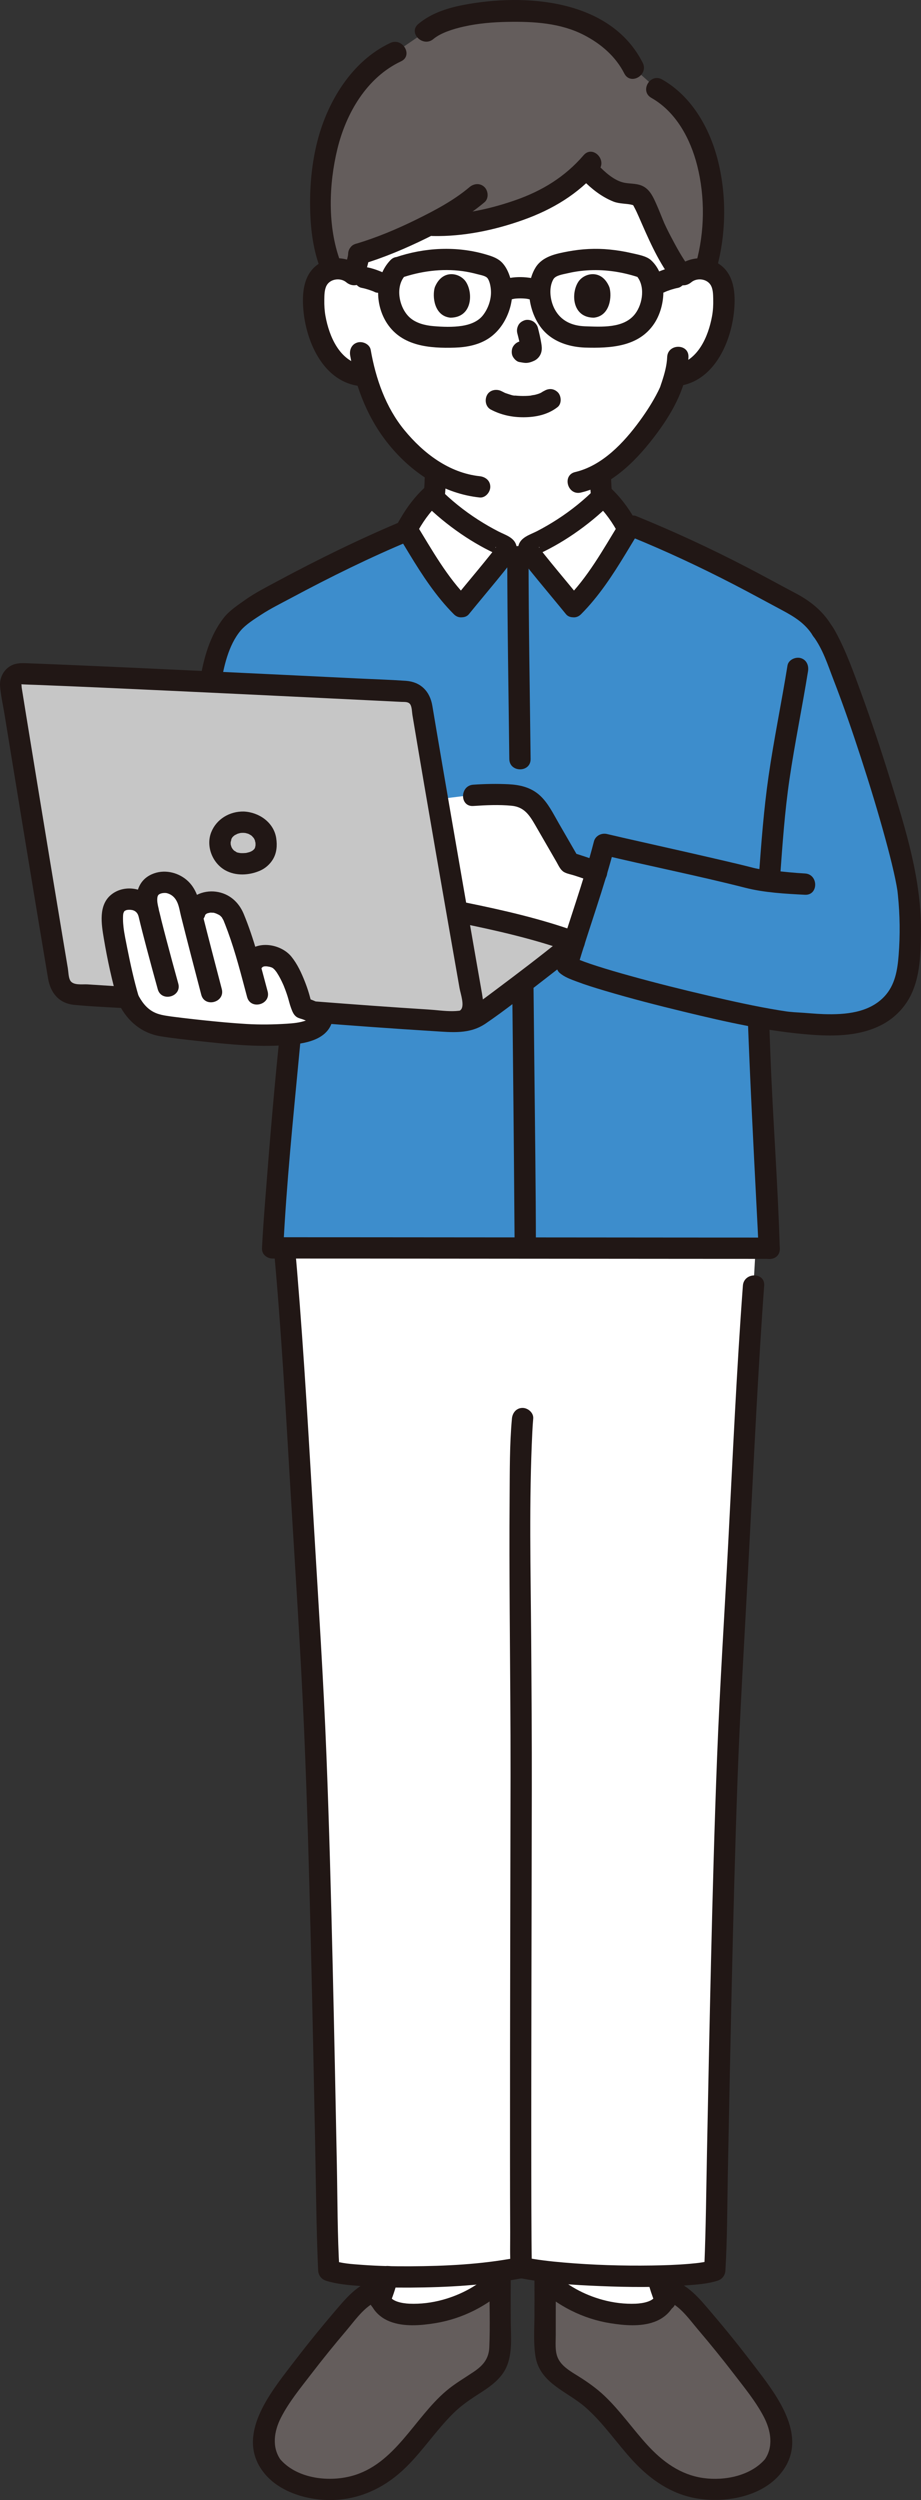<?xml version="1.0" encoding="UTF-8"?><svg id="b" xmlns="http://www.w3.org/2000/svg" width="173.001" height="469.537" viewBox="0 0 173.001 469.537"><rect x="0" y="0" width="173.001" height="469.537" fill="#333333" stroke="none"/><defs><style>.h{fill:#3d8dcc;}.i{fill:#211715;}.j{fill:#fff;}.k{fill:#c6c6c6;}.l{fill:#645d5c;}</style></defs><g id="c"><g id="d"><path class="j" d="M61.574,420.67c-.482-19.484-1.322-78.91-3.057-107.733-1.659-27.567-3.465-61.053-5.099-78.573,19.44.004,71.663.058,88.514.064-.197,3.499-.388,7.026-.388,7.026-1.374,18.407-2.568,47.086-4.037,71.483-1.986,32.997-2.8,106.105-3.245,113.47-4.933,1.645-26.926,1.411-36.318-.541-.317.057-.625.116-.625.116-11.441,2.187-30.624,2.071-35.557.426-.056-.932-.119-2.916-.188-5.738Z"/><path class="j" d="M125.023,75.126c-2.009,3.76-6.584,10.389-12.186,13.708.027,1.824.17,3.944.408,5.936,0,0-.295,12.161-15.879,12.161s-15.928-12.239-15.928-12.239c.225-2.016.365-4.269.408-6.044-2.574-1.541-4.968-3.664-7.156-6.282-3.158-3.78-4.941-7.986-5.988-11.688-.735-.113-1.18-.182-1.18-.182-1.336-.205-2.593-.813-3.62-1.632-1.337-1.081-2.299-2.501-3.037-3.985-1.515-3.045-2.174-6.451-1.884-9.793.079-.848.217-1.717.646-2.48.606-1.088,1.811-1.887,3.135-2.084s2.74.219,3.695,1.081c0,0-4.392-26.723,30.591-26.723,33.234,0,31.386,26.723,31.386,26.723.955-.862,2.371-1.279,3.695-1.081s2.529.996,3.135,2.084c.428.763.566,1.632.646,2.48.29,3.342-.369,6.748-1.884,9.793-.738,1.484-1.699,2.904-3.037,3.985-1.027.819-2.284,1.427-3.62,1.632,0,0-.225.035-.621.099-.297,1.11-.63,2.046-.794,2.543-.178.483-.494,1.167-.933,1.988Z"/><path class="l" d="M123.358,16.653c4.749,2.607,7.094,7.12,8.624,11.03,2.241,5.726,2.853,15.36.503,22.906-.117-.027-.235-.05-.354-.068-1.324-.198-2.74.219-3.695,1.081l-3.475-3.783c-.78-1.947-1.362-3.497-2.142-5.444-.528-1.318-1.45-3.678-2.229-4.949-.74-1.208-2.248-.89-3.629-1.133-4.483-.79-3.537-1.777-6.865-4.661-4.512,4.858-9.316,6.859-15.489,8.79-3.322,1.039-9.313,2.038-13.404,1.904-4.108,2.377-10.118,4.235-13.808,5.391l-.935,3.885c-.955-.862-2.371-1.279-3.695-1.081-.134.02-.266.046-.396.081l-.392-1.035c-2.305-6.087-2.185-15.94-.338-22.859,1.9-7.119,6.362-14.027,12.685-16.913l5.669-3.877c5.522-4.775,21.949-4.433,27.583-2.421,5.377,1.92,9.467,5.324,11.424,9.299l4.36,3.858Z"/><path class="i" d="M129.849,53.016c1.046-.875,2.863-.687,3.614.476.484.75.486,1.81.508,2.67.028,1.077-.028,2.163-.222,3.223-.7,3.832-2.654,8.419-6.911,9.183-1.064.191-1.664,1.487-1.397,2.46.308,1.121,1.393,1.588,2.46,1.397,6.451-1.157,9.527-8.443,10.012-14.29.249-2.994.014-6.424-2.577-8.366-2.549-1.91-5.938-1.57-8.316.419-.829.693-.716,2.112,0,2.828.821.821,1.997.695,2.828,0h0Z"/><path class="i" d="M125.323,67.058c-.066,1.618-.513,3.184-1.017,4.715-.091.278-.196.553-.279.833-.037.125-.198.479.023-.033-.143.33-.298.655-.459.976-.968,1.923-2.146,3.749-3.414,5.487-2.981,4.088-7.027,8.419-12.133,9.617-2.505.588-1.445,4.446,1.063,3.857,6.072-1.425,10.784-6.39,14.356-11.227,3.086-4.179,5.644-8.914,5.859-14.225.104-2.574-3.896-2.569-4,0h0Z"/><path class="i" d="M67.872,50.187c-2.381-1.991-5.763-2.325-8.316-.419-2.593,1.936-2.826,5.376-2.577,8.366.485,5.846,3.562,13.133,10.012,14.29,1.062.19,2.156-.288,2.46-1.397.266-.968-.328-2.269-1.397-2.46-4.257-.763-6.212-5.351-6.911-9.183-.183-1.002-.241-2.026-.225-3.044.014-.875.005-1.936.436-2.726.692-1.27,2.609-1.502,3.689-.599.828.692,2.017.812,2.828,0,.712-.712.832-2.132,0-2.828h0Z"/><path class="i" d="M65.779,66.776c1.096,6.278,3.497,12.268,7.637,17.169,4.296,5.087,9.983,8.767,16.682,9.49,1.076.116,2-1.002,2-2,0-1.178-.921-1.884-2-2-5.756-.621-10.565-4.303-14.137-8.658-3.521-4.293-5.382-9.659-6.326-15.065-.186-1.065-1.49-1.663-2.46-1.397-1.124.309-1.583,1.392-1.397,2.46h0Z"/><path class="i" d="M120.724,11.785C114.649-.193,98.594-1.313,86.964.945c-3.003.583-6.016,1.565-8.388,3.558-1.974,1.657.868,4.474,2.828,2.828,1.396-1.172,3.762-1.904,5.747-2.347,2.686-.6,5.441-.826,8.189-.875,4.9-.088,9.971.195,14.394,2.492,3.165,1.644,5.908,3.991,7.537,7.203,1.165,2.296,4.617.274,3.454-2.019h0Z"/><path class="i" d="M73.311,8.067c-7.195,3.38-11.784,10.974-13.694,18.451-1.005,3.935-1.412,8.076-1.368,12.132.042,3.845.46,7.822,1.796,11.448.883,2.395,4.75,1.36,3.857-1.063-2.405-6.527-2.146-14.427-.515-21.106s5.512-13.388,11.942-16.408c2.328-1.094.3-4.543-2.019-3.454h0Z"/><path class="i" d="M122.348,18.38c4.641,2.626,7.341,7.682,8.616,12.72,1.493,5.902,1.412,12.419-.207,18.281-.686,2.485,3.172,3.545,3.857,1.063,1.834-6.642,1.893-14.086.118-20.752-1.571-5.9-4.939-11.696-10.365-14.767-2.243-1.27-4.262,2.185-2.019,3.454h0Z"/><path class="i" d="M109.628,29.149c-3.501,4.074-7.8,6.694-12.84,8.452-4.955,1.728-10.211,2.834-15.481,2.729-2.575-.051-2.575,3.949,0,4,5.724.114,11.521-1.085,16.893-2.995,5.537-1.968,10.397-4.868,14.257-9.358,1.67-1.943-1.147-4.785-2.828-2.828h0Z"/><path class="i" d="M88.187,35.149c-2.967,2.51-6.533,4.384-10.003,6.092-3.649,1.795-7.422,3.383-11.323,4.548-2.461.735-1.413,4.596,1.063,3.857,4.225-1.261,8.326-3.007,12.278-4.951,3.8-1.87,7.567-3.972,10.813-6.717.825-.698.719-2.109,0-2.828-.817-.817-2.001-.7-2.828,0h0Z"/><path class="i" d="M109.476,33.791c1.621,1.679,3.567,3.199,5.745,4.065,1.141.453,2.472.35,3.498.615.103.026.311.124.143-.016.08.066.205.335.283.479.299.552.56,1.124.812,1.699,1.766,4.022,3.461,8.079,6.095,11.642.641.867,1.733,1.304,2.736.718.855-.5,1.363-1.863.718-2.736-1.355-1.833-2.463-3.867-3.518-5.882-.259-.495-.513-.993-.757-1.496-.12-.247-.237-.495-.352-.744-.066-.142-.223-.502-.075-.154-.51-1.206-.971-2.431-1.506-3.626-.543-1.212-1.108-2.524-2.286-3.248-1.129-.694-2.427-.554-3.638-.767-1.945-.342-3.738-2.001-5.067-3.378-1.791-1.855-4.618.975-2.828,2.828h0Z"/><path class="i" d="M79.793,89.313c-.036,1.858-.165,3.721-.431,5.562-.198,1.373-.358,2.805-.695,4.153-.031.125-.065.25-.103.373-.017.056-.159.47-.055.193.103-.274-.061.123-.09.178-.073.138-.158.265-.24.398.142-.229.109-.117-.039.034-.099.101-.2.199-.303.297-.333.315.25-.103-.187.129-.15.08-.292.175-.444.254-.337.176-.756.322-1.218.513-.61.252-1.219.508-1.826.767-.994.423-1.214,1.888-.718,2.736.602,1.028,1.739,1.143,2.736.718.251-.107.161-.068-.039.016.149-.062.297-.125.446-.187.291-.121.581-.243.873-.361.688-.279,1.396-.52,2.038-.898,1.455-.858,2.465-2.183,2.944-3.798.409-1.378.547-2.897.756-4.315.331-2.243.55-4.495.594-6.763.021-1.081-.934-2-2-2-1.102,0-1.979.916-2,2h0Z"/><path class="i" d="M110.778,89.313c.047,2.393.285,4.771.65,7.135.218,1.412.329,2.956.82,4.307.607,1.671,1.776,2.967,3.391,3.729.614.29,1.26.515,1.891.764.322.127.644.255.965.385.152.061.303.124.455.185.487.195-.238-.105.02.007.99.429,2.145.293,2.736-.718.494-.845.279-2.305-.718-2.736-1.038-.45-2.092-.872-3.15-1.272-.257-.097-.501-.22-.834-.415-.11-.064-.367-.246-.136-.067-.135-.105-.264-.227-.382-.35-.04-.041-.319-.395-.157-.17.157.218-.115-.206-.142-.255-.062-.112-.118-.226-.171-.343.207.457.015-.012-.011-.096-.398-1.28-.518-2.696-.722-4.017-.31-2.009-.468-4.04-.507-6.072-.021-1.08-.904-2-2-2-1.068,0-2.021.915-2,2h0Z"/><path class="h" d="M138.571,234.434c-20.422-.017-71.009-.069-87.358-.069.47-9.63,3.04-37.327,3.568-42.24l-15.259-63.891c.844-5.629,3.188-10.847,5.334-12.172,1.479-1.18,3.132-2.405,4.794-3.309,8.857-4.817,16.557-8.84,26.579-13.019,1.168-2.329,2.766-4.735,4.826-6.629,3.814,3.866,8.68,7.182,13.334,9.293.276.125.584.278.673.568h4.265c.089-.29.397-.443.673-.568,4.654-2.111,9.52-5.427,13.334-9.293,1.607,1.478,2.933,3.267,3.993,5.089,11.942,4.747,20.424,9.153,30.363,14.558,1.662.904,4.701,2.211,6.717,5.618,3.852,5.037,15.278,40.674,16.197,49.187.515,4.77.574,8.92-.094,14.825-2.454,12.64-16.603,9.898-20.881,9.753-1.375-.046-3.946-.447-7.175-1.072.137,3.719.258,7.011.258,7.011.393,10.573,1.629,31.929,1.76,36.364-1.468,0-3.471-.003-5.903-.005Z"/><path class="i" d="M96.223,185.678c.164,14.775.303,29.55.413,44.325.011,1.407.026,2.813.027,4.22.002,2.574,4.002,2.578,4,0-.008-11.26-.176-22.522-.287-33.781-.048-4.921-.099-9.843-.154-14.764-.029-2.572-4.029-2.579-4,0h0Z"/><path class="i" d="M95.285,104.496c.008,12.687.245,25.377.384,38.062.028,2.572,4.028,2.579,4,0-.14-12.686-.376-25.376-.384-38.062-.002-2.574-4.002-2.578-4,0h0Z"/><path class="j" d="M102.799,428.448c-.139-.131-.275-.263-.407-.395v-1.486c6.121.74,14.384,1.047,21.093.899.05.144.081.226.081.226.347,1.405.794,2.785,1.346,4.122-.314.768-.91,1.449-1.623,1.888-1.26.776-2.798.94-4.278.966-6.661.116-12.645-2.864-16.212-6.219Z"/><path class="j" d="M71.929,432.703c-.21-.274-.383-.572-.508-.884.556-1.374,1.011-2.788,1.357-4.229,6.557.17,14.615-.146,21.159-1.056-.006.867-.006,1.519-.006,1.519-3.508,3.512-9.698,6.734-16.619,6.614-1.48-.026-3.018-.19-4.278-.966-.421-.259-.801-.603-1.105-.998Z"/><path class="l" d="M51.044,463.071c-.116-.152-.226-.308-.329-.47-1.371-2.15-1.372-4.955-.583-7.38s2.281-4.55,3.787-6.608c3.655-4.991,7.522-9.827,11.587-14.49,1.587-1.82,3.38-3.717,5.753-4.164-.383,1.43.513,2.966,1.773,3.742,1.26.776,2.798.94,4.278.966,6.922.12,13.112-3.102,16.619-6.614-.027,4.999.022,6.663,0,11.664-.006,1.218-.016,2.465-.438,3.607-1.028,2.78-4.076,4.119-6.521,5.792-6.363,4.354-9.714,12.299-16.382,16.171-4.779,2.775-10.948,2.996-15.914.57-1.383-.676-2.701-1.571-3.63-2.787Z"/><path class="l" d="M145.278,463.071c.116-.152.226-.308.329-.47,1.371-2.15,1.372-4.955.583-7.38-.789-2.425-2.281-4.55-3.787-6.608-3.655-4.991-7.522-9.827-11.587-14.49-1.587-1.82-3.38-3.717-5.753-4.164.383,1.43-.513,2.966-1.773,3.742-1.26.776-2.798.94-4.278.966-6.922.12-13.112-3.102-16.619-6.614.027,4.999-.022,6.663,0,11.664.006,1.218.016,2.465.438,3.607,1.028,2.78,4.076,4.119,6.521,5.792,6.363,4.354,9.714,12.299,16.382,16.171,4.779,2.775,10.948,2.996,15.914.57,1.383-.676,2.701-1.571,3.63-2.787Z"/><path class="i" d="M51.214,236.365c11.943,0,23.886.012,35.83.022,14.167.012,28.335.024,42.502.035,4.996.004,9.993.008,14.989.008,2.574,0,2.578-4,0-4-10.837,0-21.674-.013-32.511-.022-14.476-.012-28.953-.025-43.429-.035-5.794-.004-11.588-.008-17.381-.008-2.574,0-2.578,4,0,4h0Z"/><path class="i" d="M70.86,427.03c-.36,1.477-.827,2.925-1.399,4.333-.182.448-.031,1.143.202,1.541.243.415.718.811,1.195.919.512.117,1.087.091,1.541-.202l.405-.313c.248-.25.419-.544.514-.883.572-1.409,1.039-2.857,1.399-4.333.125-.513.068-1.08-.202-1.541-.243-.415-.718-.811-1.195-.919-.512-.117-1.087-.091-1.541.202-.431.278-.794.684-.919,1.195h0Z"/><path class="i" d="M90.321,427.011c.007,1.058.018,2.116.026,3.174.004.515.221,1.049.586,1.414.347.347.916.608,1.414.586.517-.023,1.054-.193,1.414-.586.358-.39.59-.874.586-1.414-.007-1.058-.018-2.116-.026-3.174-.004-.515-.221-1.049-.586-1.414-.347-.347-.916-.608-1.414-.586-.517.023-1.054.193-1.414.586-.358.39-.59.874-.586,1.414h0Z"/><path class="i" d="M121.637,428.224c.364,1.463.832,2.897,1.404,4.292.062.26.181.487.358.68.141.218.328.389.561.515.429.251,1.061.357,1.541.202.484-.157.951-.457,1.195-.919.234-.443.401-1.055.202-1.541-.571-1.395-1.04-2.829-1.404-4.292-.119-.481-.496-.948-.919-1.195-.429-.251-1.061-.357-1.541-.202-1.052.341-1.667,1.372-1.397,2.46h0Z"/><path class="i" d="M102.003,426.863l-.023,3.296c-.003.511.226,1.054.586,1.414.347.347.916.608,1.414.586.517-.023,1.054-.193,1.414-.586s.582-.871.586-1.414l.023-3.296c.003-.511-.226-1.054-.586-1.414-.347-.347-.916-.608-1.414-.586-.517.023-1.054.193-1.414.586s-.582.871-.586,1.414h0Z"/><path class="i" d="M51.431,234.451c1.412,15.274,2.25,30.605,3.162,45.915.893,14.986,1.906,29.973,2.547,44.973.557,13.044.916,26.096,1.237,39.148.312,12.705.568,25.412.819,38.118.15,7.592.213,15.194.518,22.782.014.341.028.681.049,1.022.055.919.589,1.645,1.468,1.929,2.09.675,4.384.837,6.56,1.006,3.096.241,6.206.307,9.31.289,6.926-.039,13.934-.438,20.751-1.721,2.527-.476,1.457-4.332-1.063-3.857-6.463,1.217-13.122,1.541-19.687,1.578-3.011.017-6.028-.045-9.032-.268-2.084-.155-3.776-.239-5.774-.885l1.468,1.929c-.391-6.595-.357-13.235-.488-19.838-.246-12.386-.488-24.772-.779-37.157-.312-13.273-.662-26.547-1.181-39.814-.555-14.185-1.488-28.352-2.323-42.522-.949-16.102-1.842-32.217-3.18-48.293-.12-1.445-.246-2.889-.38-4.332-.099-1.076-.848-2-2-2-1.005,0-2.1.918-2,2h0Z"/><path class="i" d="M97.413,427.795c5.042,1.031,10.256,1.349,15.388,1.557,5.358.218,10.758.274,16.109-.135,1.949-.149,4.012-.278,5.884-.881.885-.285,1.414-1.014,1.468-1.929.365-6.149.339-12.337.462-18.494.232-11.637.458-23.275.723-34.912.293-12.841.621-25.683,1.081-38.519s1.249-25.687,1.936-38.531c.882-16.496,1.621-33.003,2.726-49.487.112-1.67.229-3.341.354-5.01.191-2.568-3.81-2.556-4,0-1.189,15.998-1.901,32.031-2.739,48.05-.709,13.558-1.591,27.108-2.116,40.675-.491,12.691-.83,25.388-1.131,38.085-.285,12.01-.523,24.021-.761,36.032-.139,7.041-.201,14.092-.487,21.129-.013.327-.028.654-.047.981l1.468-1.929c-.621.2-1.264.325-1.908.429-.632.102-1.358.179-2.307.261-2.357.202-4.725.282-7.091.317-5.515.081-11.047-.088-16.543-.562-2.489-.215-4.96-.485-7.407-.986-2.513-.514-3.588,3.341-1.063,3.857h0Z"/><path class="i" d="M96.161,266.423c-.449,4.915-.397,9.898-.435,14.828-.056,7.256-.026,14.513.018,21.769.062,10.171.172,20.342.157,30.513-.017,11.349-.045,22.697-.066,34.046-.023,12.64-.045,25.28-.036,37.92.003,4.565.008,9.13.033,13.696.012,2.149-.076,4.337.089,6.481.065.85.301,1.367,1.015,1.917.857.659,2.24.131,2.736-.718.603-1.032.141-2.076-.718-2.736h-.002c.239.238.478.477.718.716.179.332.251,1.395.238.561-.005-.338-.02-.677-.026-1.015-.023-1.224-.032-2.448-.041-3.672-.03-4.218-.036-8.437-.041-12.655-.014-12.291.006-24.582.028-36.874.02-11.677.048-23.354.068-35.031.016-9.425-.051-18.849-.119-28.274-.094-12.976-.423-26.023.218-38.99.041-.829.09-1.658.166-2.485.098-1.077-.99-2-2-2-1.164,0-1.901.92-2,2h0Z"/><path class="i" d="M118.423,100.775c6.638,2.7,13.127,5.735,19.491,9.03,3.004,1.555,5.969,3.181,8.953,4.774,2.326,1.241,4.396,2.495,5.817,4.802,1.347,2.188,4.808.181,3.454-2.019-1.626-2.642-3.932-4.485-6.645-5.919-3.07-1.622-6.11-3.301-9.192-4.901-6.791-3.527-13.726-6.74-20.814-9.623-1.001-.407-2.198.442-2.46,1.397-.314,1.145.392,2.052,1.397,2.46h0Z"/><path class="i" d="M146.476,234.519c-.354-12.242-1.32-24.467-1.772-36.706-.083-2.249-.166-4.499-.248-6.748-.094-2.566-4.095-2.579-4,0,.442,12.005,1.065,23.999,1.677,35.997.127,2.485.272,4.971.344,7.458.074,2.568,4.075,2.579,4,0h0Z"/><path class="i" d="M147.923,124.989c-1.114,6.944-2.553,13.832-3.556,20.794-.899,6.242-1.365,12.531-1.823,18.818-.187,2.568,3.814,2.556,4,0,.444-6.087.863-12.191,1.75-18.233.998-6.8,2.398-13.532,3.487-20.317.171-1.065-.275-2.152-1.397-2.46-.953-.262-2.288.324-2.46,1.397h0Z"/><path class="i" d="M52.782,192.125c-1.196,11.184-2.132,22.409-2.991,33.623-.22,2.87-.434,5.742-.577,8.617-.128,2.573,3.873,2.566,4,0,.597-12.039,1.827-24.066,2.962-36.064.195-2.059.387-4.119.607-6.176.115-1.076-1.002-2-2-2-1.177,0-1.885.921-2,2h0Z"/><path class="i" d="M76.152,97.617c-8.29,3.446-16.328,7.389-24.235,11.637-2.017,1.084-4.057,2.124-5.926,3.454-1.375.978-2.898,1.976-3.95,3.31-2.575,3.264-3.81,7.646-4.446,11.684-.168,1.066.273,2.151,1.397,2.46.95.261,2.291-.324,2.46-1.397.541-3.437,1.447-7.617,3.768-10.353.951-1.121,2.545-2.13,3.915-3.018,1.775-1.151,3.697-2.096,5.561-3.094,7.349-3.934,14.82-7.626,22.52-10.827.997-.414,1.709-1.325,1.397-2.46-.259-.941-1.457-1.814-2.46-1.397h0Z"/><path class="j" d="M107.733,113.941c4.282-4.255,7.086-9.409,10.249-14.557-1.15-2.218-2.69-4.479-4.647-6.278-3.814,3.866-8.68,7.182-13.334,9.293-.276.125-.584.278-.673.568-.077.251.04.516.154.753.173.358,1.326,1.809,2.758,3.561,1.876,2.296,4.232,5.109,5.492,6.661Z"/><path class="j" d="M86.66,113.941c-4.282-4.255-7.086-9.409-10.249-14.557,1.15-2.218,2.69-4.479,4.647-6.278,3.814,3.866,8.68,7.182,13.334,9.293.276.125.584.278.673.568.077.251-.04.516-.154.753-.173.358-1.326,1.809-2.758,3.561-1.876,2.296-4.232,5.109-5.492,6.661Z"/><path class="i" d="M109.147,115.355c3.337-3.354,5.926-7.322,8.37-11.348.603-.994,1.201-1.991,1.806-2.984.371-.608.711-1.165.623-1.906-.075-.63-.503-1.258-.817-1.804-1.185-2.062-2.645-3.994-4.38-5.623-.786-.738-2.045-.786-2.828,0-2.181,2.19-4.576,4.13-7.17,5.811-1.259.816-2.556,1.574-3.889,2.262-1.266.653-3.034,1.117-3.462,2.67-.326,1.183.264,2.237.946,3.142.866,1.149,1.779,2.263,2.69,3.375,1.753,2.141,3.535,4.258,5.282,6.404.682.838,2.12.709,2.828,0,.829-.829.684-1.988,0-2.828-1.458-1.791-2.942-3.561-4.411-5.343-.827-1.003-1.653-2.008-2.463-3.026-.228-.287-.458-.573-.675-.869-.095-.129-.184-.287-.288-.409-.178-.208.044-.247.018.086l-.273,1.009c-.331.273-.346.323-.045.15l.311-.142c.313-.147.625-.295.935-.448.633-.314,1.258-.643,1.875-.988,1.272-.709,2.509-1.481,3.71-2.305,2.468-1.694,4.796-3.601,6.908-5.722h-2.828c1.806,1.696,3.184,3.688,4.334,5.873v-2.019c-3.019,4.924-5.83,10.025-9.936,14.153-1.818,1.827,1.01,4.657,2.828,2.828Z"/><path class="i" d="M88.074,112.527c-4.106-4.127-6.918-9.228-9.936-14.153v2.019c1.15-2.186,2.528-4.178,4.334-5.873h-2.828c2.113,2.122,4.442,4.026,6.908,5.722,1.2.825,2.438,1.595,3.71,2.305.566.316,1.139.619,1.719.909.31.155.621.306.935.454.155.073.31.145.466.215.301.173.287.123-.045-.15l-.273-1.009c-.022-.285.216-.317.018-.086-.086.101-.154.223-.232.331-.233.324-.483.635-.732.947-.81,1.017-1.636,2.022-2.463,3.026-1.469,1.782-2.953,3.552-4.411,5.343-.681.837-.819,2.01,0,2.828.704.704,2.143.842,2.828,0,1.711-2.103,3.457-4.177,5.175-6.273.922-1.125,1.843-2.253,2.725-3.411.71-.933,1.358-2.003,1.019-3.237-.415-1.508-2.074-1.961-3.306-2.59-1.334-.682-2.632-1.433-3.892-2.242-2.652-1.704-5.099-3.677-7.323-5.911-.78-.783-2.041-.74-2.828,0-1.693,1.59-3.124,3.468-4.293,5.472-.305.522-.707,1.104-.868,1.689-.229.834.175,1.495.587,2.171.605.993,1.203,1.99,1.806,2.984,2.444,4.026,5.034,7.995,8.37,11.348,1.818,1.827,4.647-1.001,2.828-2.828Z"/><path class="i" d="M52.771,462.061c-1.764-2.411-1.296-5.449-.01-7.976,1.514-2.974,3.717-5.634,5.739-8.271,2.116-2.76,4.308-5.462,6.559-8.112,1.828-2.153,3.807-5.161,6.732-5.814l-2.46-2.46c-.571,2.943,1.158,5.499,3.883,6.568,2.632,1.032,5.78.761,8.511.323,5.056-.81,9.966-3.258,13.62-6.851l-3.414-1.414c-.022,4.261.165,8.554-.021,12.81-.093,2.138-1.179,3.407-2.893,4.565-1.759,1.189-3.576,2.23-5.202,3.609-6.047,5.129-9.633,13.856-17.855,16.002-4.468,1.166-10.438.409-13.502-3.383-.679-.841-2.122-.707-2.828,0-.831.831-.681,1.985,0,2.828,3.11,3.849,8.921,5.341,13.677,5.006,5.042-.355,9.414-2.628,12.98-6.144,3.201-3.157,5.678-6.959,8.876-10.119,1.601-1.581,3.382-2.737,5.264-3.947,1.842-1.184,3.714-2.58,4.659-4.621,1.259-2.721.856-6.042.849-8.965-.006-2.548-.017-5.095-.004-7.642.009-1.746-2.187-2.621-3.414-1.414-2.595,2.552-5.893,4.34-9.397,5.293-2.03.552-4.109.809-6.213.725-1.137-.045-4.061-.4-3.718-2.166.295-1.521-.904-2.807-2.46-2.46-3.578.798-5.931,3.833-8.189,6.48-2.685,3.147-5.274,6.373-7.782,9.662-4.04,5.297-10.39,13.142-5.439,19.907.637.87,1.736,1.303,2.736.718.859-.502,1.359-1.86.718-2.736Z"/><path class="i" d="M147.005,464.08c4.95-6.764-1.399-14.61-5.439-19.907-2.509-3.289-5.098-6.515-7.782-9.662-2.258-2.648-4.61-5.682-8.189-6.48-1.556-.347-2.755.94-2.46,2.46.343,1.766-2.586,2.12-3.718,2.166-2.105.084-4.183-.172-6.213-.725-3.503-.953-6.802-2.741-9.397-5.293-1.226-1.206-3.423-.333-3.414,1.414.012,2.269.006,4.537-.002,6.805-.008,2.53-.211,5.171.189,7.675.812,5.083,5.969,6.587,9.377,9.571,3.39,2.968,5.897,6.763,8.938,10.058,3.234,3.503,7.199,6.272,11.985,7.069,5.371.895,12.207-.283,15.814-4.747.678-.84.821-2.008,0-2.828-.702-.702-2.146-.845-2.828,0-2.682,3.32-7.738,4.319-11.787,3.739-4.286-.615-7.624-3.079-10.478-6.196-2.743-2.995-5.056-6.374-8.004-9.183-1.496-1.426-3.158-2.608-4.906-3.702-1.437-.899-3.228-1.881-3.929-3.522-.547-1.282-.367-2.864-.371-4.221-.003-1.183-.002-2.366.002-3.549.007-2.323.014-4.646.002-6.97l-3.414,1.414c3.654,3.593,8.564,6.041,13.62,6.851,2.665.427,5.737.699,8.324-.252,2.812-1.034,4.658-3.608,4.07-6.639l-2.46,2.46c2.863.638,4.786,3.527,6.578,5.633,2.305,2.709,4.549,5.471,6.714,8.294,1.98,2.583,4.13,5.187,5.642,8.083,1.343,2.572,1.903,5.682.086,8.164-.638.872-.147,2.231.718,2.736,1.014.593,2.097.157,2.736-.718Z"/><path class="k" d="M2.102,127.857c.283-.791,1.053-1.364,1.965-1.331,15.502.548,60.383,2.756,72.348,3.347,1.378.068,2.518,1.087,2.743,2.448,1.777,10.773,8.278,48.189,10,57.916l.146.826c-.311.169-.631.312-.976.437-.767.276-2.074.443-2.888.396-24.922-1.433-46.689-3.699-71.465-5.167-1.434-.085-2.622-1.142-2.861-2.558-2.042-12.103-7.301-44.011-9.103-55.322-.055-.348-.019-.686.091-.992Z"/><path class="k" d="M87.488,180.712c-.497-2.85-1.056-6.058-1.644-9.444l.913.186,4.401.895c2.55.566,12.73,3.204,16.7,4.648-.638.515-1.11.897-1.11.897-5.066,4.101-14.333,11.076-16.524,12.604-.308.215-.609.403-.919.563l-.146-.824c-.369-2.083-.957-5.436-1.671-9.525Z"/><path class="j" d="M91.253,172.307c2.537.563,12.676,3.19,16.604,4.623,1.194-3.822,2.907-9.251,4.149-13.31-1.678-.56-3.368-1.084-5.068-1.573-1.573-2.724-3.146-5.448-4.719-8.172-.82-1.421-1.702-2.905-3.12-3.73-1.39-.809-3.078-.859-4.687-.887-1.767-.031-3.772-.208-7.03.214l-5.278.65,3.778,21.222,5.37.963Z"/><path class="i" d="M112.693,161.838c-1.736-.589-3.462-1.205-5.222-1.719l1.195.919-3.707-6.421c-1.045-1.809-2.019-3.858-3.602-5.272-1.641-1.466-3.673-1.947-5.822-2.055-2.206-.111-4.431-.066-6.634.083-2.555.172-2.574,4.173,0,4,2.367-.159,4.828-.273,7.195-.046,2.314.223,3.306,1.678,4.397,3.558,1.353,2.332,2.696,4.67,4.045,7.004.376.651.716,1.49,1.392,1.885.558.326,1.307.445,1.916.64,1.268.405,2.523.853,3.783,1.281,2.443.83,3.491-3.033,1.063-3.857h0Z"/><path class="i" d="M152.683,119.38c1.906,2.538,2.805,5.506,3.89,8.303,1.872,4.826,3.552,9.728,5.153,14.65,1.655,5.088,3.221,10.208,4.626,15.371.555,2.041,1.087,4.089,1.552,6.153.181.803.352,1.609.5,2.419.057.313.105.628.159.942.08.462.005.008.01.046.035.295.066.591.096.887.375,3.726.425,7.458.136,11.192-.22,2.838-.668,5.675-2.695,7.822-2.879,3.049-7.286,3.425-11.337,3.301-1.619-.05-3.228-.227-4.845-.316-.561-.031-1.119-.064-1.678-.128-.141-.016-.281-.034-.421-.051-.354-.044.33.05-.153-.022-.425-.064-.849-.127-1.273-.196-4.432-.725-8.825-1.707-13.198-2.721-5.018-1.164-10.018-2.414-14.981-3.796-2.037-.567-4.069-1.154-6.082-1.801-.779-.25-1.556-.509-2.325-.789-.314-.114-.625-.238-.938-.356-.254-.095-.263-.111.016.012-.135-.059-.272-.115-.405-.18-.191-.092-.376-.191-.565-.288-.392-.2-.168-.122-.001.029l.514,1.946c2.224-7.593,5.019-15.043,6.983-22.71l-2.46,1.397c9.004,2.158,18.094,3.959,27.067,6.246,3.573.911,7.491,1.114,11.171,1.306,2.573.135,2.565-3.866,0-4-1.963-.103-3.918-.315-5.872-.526-1.285-.139-2.573-.207-3.824-.532-1.976-.514-3.965-.976-5.953-1.44-5.135-1.198-10.281-2.348-15.424-3.511-2.035-.46-4.072-.915-6.102-1.401-1.036-.248-2.184.321-2.46,1.397-1.965,7.666-4.759,15.117-6.983,22.71-.192.655-.001,1.481.514,1.946.904.816,2.118,1.233,3.237,1.655,1.725.651,3.492,1.194,5.259,1.72,4.908,1.463,9.874,2.739,14.851,3.944,7.948,1.925,15.887,3.736,24.053,4.331,4.502.328,9.312.218,13.371-1.997,2.289-1.248,4.175-3.226,5.297-5.579,1.654-3.469,1.759-7.442,1.831-11.224.193-10.17-2.892-19.851-5.88-29.461-1.66-5.338-3.421-10.648-5.342-15.898-1.416-3.868-2.821-7.856-4.799-11.482-.252-.462-.518-.919-.834-1.34-.648-.862-1.728-1.307-2.736-.718-.85.497-1.37,1.868-.718,2.736h0Z"/><path class="i" d="M89.346,192.515c2.004-1.761,1.455-4.421,1.052-6.718-.329-1.877-.658-3.755-.985-5.632-.832-4.768-1.661-9.536-2.489-14.305-1.648-9.503-3.294-19.006-4.906-28.515-.27-1.592-.539-3.184-.803-4.777-.453-2.727-2.175-4.51-5.004-4.705-3.059-.211-6.131-.302-9.193-.452-9.463-.463-18.926-.92-28.39-1.366s-18.929-.889-28.395-1.279c-1.635-.067-3.27-.133-4.905-.194-1.116-.041-2.198-.109-3.227.429-1.401.731-2.205,2.291-2.09,3.846.131,1.773.559,3.572.842,5.326.345,2.136.693,4.271,1.041,6.406,1.668,10.227,3.352,20.451,5.047,30.674.69,4.16,1.381,8.32,2.081,12.479.463,2.754,2.041,4.718,4.953,4.997,3.851.369,7.742.483,11.602.753,14.789,1.036,29.557,2.341,44.344,3.403,3.843.276,7.687.536,11.533.773,3.464.214,6.76.623,9.78-1.433,3.73-2.539,7.282-5.39,10.853-8.144,2.039-1.573,4.073-3.154,6.076-4.773.841-.679.707-2.121,0-2.828-.831-.831-1.986-.681-2.828,0-3.952,3.194-8,6.272-12.068,9.316-1.308.979-2.611,1.974-3.953,2.906-2.632,1.827-5.817,1.084-8.834.895-14.16-.887-28.297-2.093-42.441-3.191-7.2-.558-14.404-1.085-21.612-1.53-.965-.06-2.764.259-3.276-.801-.3-.62-.296-1.559-.409-2.237-.312-1.861-.623-3.721-.933-5.582-1.611-9.673-3.207-19.348-4.793-29.025-.718-4.38-1.434-8.761-2.144-13.143-.268-1.653-.535-3.306-.799-4.959-.031-.197.005-.707-.122-.535.069-.094.152-.075.465-.057.762.044,1.527.056,2.29.086,8.372.324,16.741.713,25.11,1.101,9.448.439,18.896.892,28.343,1.351,3.711.18,7.423.362,11.134.544,1.376.068,2.751.135,4.127.203.549.027,1.246-.067,1.617.432.348.467.343,1.495.437,2.056,2.856,17.106,5.854,34.19,8.846,51.273.181,1.033,1.032,3.371.2,4.103-1.938,1.702.901,4.522,2.828,2.828h0Z"/><g id="e"><path class="j" d="M27.977,171.663c-.314-1.413-1.699-3.02-4.109-2.776-1.51.153-2.526,1.115-2.701,2.546-.235,1.922.196,4.123.913,7.705.55,2.747,1.268,5.93,2.044,8.538,1.308,2.684,3.303,4.495,6.332,4.98,1.856.337,13.474,1.724,18.723,1.768,4.531-.171,11.305.163,11.423-3.699-1.667-.466-3.122-1.274-3.771-1.39-.164-.365-.336-.772-.491-1.383-.61-2.404-2.285-6.816-4.073-7.858-1.435-.837-3.945-.957-4.75.567,0,0-.226.428-.573,1.088-.187-.676-.377-1.379-.567-2.125-.658-2.577-1.801-5.707-2.558-7.521-.479-1.149-1.222-1.984-2.936-2.54-1.552-.504-3.941.193-4.261,1.749,0,0-.176.853-.351,1.706l-.742-3.123c-.831-3.5-3.54-4.558-5.572-4.08-2.285.538-2.844,2.433-2.104,5.282"/><path class="i" d="M49.244,181.668c.173-.299-.26.245.129-.15-.445.453.261-.092-.04.047-.278.128.26-.059.323-.076.224-.04.199-.037-.077.007.104-.008.208-.013.312-.013.159-.001.316.013.475.021-.525-.029.129.035.25.066.152.039.298.092.447.138.211.081.19.073-.061-.026.087.042.172.088.256.136.066.038.129.08.191.124-.228-.182-.283-.222-.168-.123.082.117.23.216.328.323.076.083.433.584.146.161.089.13.181.258.268.39.461.708.842,1.468,1.184,2.24.037.083.074.167.11.251-.083-.197-.08-.188.009.028.088.225.178.448.262.674.142.379.275.76.4,1.145.24.738.397,1.506.666,2.234.253.684.5,1.404,1.168,1.794.356.208.805.282,1.19.435.968.383,1.91.81,2.908,1.113s2.225-.363,2.46-1.397c.246-1.08-.325-2.134-1.397-2.46-1.219-.371-2.378-1.081-3.62-1.347l1.195.919c-.088-.199-.083-.185.015.041-.044-.111-.086-.223-.124-.336-.069-.201-.125-.405-.18-.61-.089-.33-.177-.659-.277-.985-.218-.714-.466-1.42-.741-2.114-.65-1.639-1.383-3.235-2.49-4.619-2.085-2.606-7.096-3.295-8.97-.051-.524.906-.241,2.23.718,2.736s2.177.25,2.736-.718h0Z"/><path class="i" d="M50.271,186.189c-1.309-4.886-2.549-9.845-4.485-14.527-.932-2.255-2.739-3.867-5.227-4.196-2.38-.315-5.205.809-5.866,3.312s3.2,3.554,3.857,1.063c.095-.36.002-.051-.097.055.057-.06.452-.358.193-.19.335-.217.294-.176.691-.267.547-.125-.234-.027.325-.038.021,0,.642.048.303-.01.307.052.598.156.869.285.482.229.472.238.773.552.24.25-.015-.052.09.119.083.135.16.271.234.411.198.372-.043-.126.116.255.087.208.168.419.25.628.169.432.333.866.493,1.301,1.472,4.007,2.521,8.19,3.624,12.311.665,2.484,4.525,1.43,3.857-1.063h0Z"/><path class="i" d="M41.663,185.76c-1.222-4.687-2.449-9.373-3.631-14.07-.548-2.178-.95-4.453-2.618-6.105-1.658-1.642-4.238-2.346-6.469-1.559-3.344,1.18-3.774,4.54-3.021,7.601.615,2.498,4.473,1.44,3.857-1.063-.158-.644-.309-1.315-.22-1.984.028-.213.087-.391.222-.527.341-.342,1.199-.409,1.604-.298.792.217,1.47.721,1.916,1.721.352.789.483,1.724.692,2.563,1.232,4.938,2.526,9.86,3.81,14.785.649,2.489,4.508,1.434,3.857-1.063h0Z"/><path class="i" d="M22.397,188.685c1.568,3.109,4.224,5.354,7.707,5.93,2.274.376,4.579.615,6.87.867,6.009.659,12.128,1.327,18.169.676,3.373-.363,7.083-1.42,7.456-5.35.102-1.077-.992-2-2-2-1.167,0-1.898.92-2,2-.006.063-.029.17-.19.335-.182.186-.588.395-.955.526-1.14.406-2.376.518-3.575.595-2.508.162-5.028.199-7.537.052-2.71-.159-5.415-.415-8.115-.699-1.283-.135-2.565-.278-3.846-.432-.531-.064-1.062-.129-1.593-.197-.211-.027-.421-.054-.632-.082.344.046-.162-.023-.271-.039-1.035-.15-2.084-.307-3.021-.796-1.417-.738-2.31-2.01-3.013-3.404-1.16-2.299-4.612-.276-3.454,2.019h0Z"/><path class="i" d="M33.488,184.726c-.756-2.72-1.493-5.445-2.213-8.175-.327-1.241-.652-2.482-.963-3.727-.259-1.037-.43-2.109-.943-3.06-1.599-2.966-5.89-3.866-8.505-1.715-2.394,1.97-1.817,5.497-1.367,8.182.674,4.025,1.546,8.06,2.699,11.976.725,2.464,4.587,1.415,3.857-1.063-.877-2.98-1.543-6.019-2.149-9.064-.253-1.272-.561-2.732-.697-3.902-.06-.514-.099-1.032-.103-1.55-.003-.469.005-.919.089-1.149.115-.319.166-.399.49-.529.261-.105.805-.11,1.148-.033.779.175,1.09.732,1.219,1.278.447,1.899.938,3.787,1.436,5.673.699,2.645,1.414,5.286,2.146,7.921.688,2.477,4.549,1.425,3.857-1.063h0Z"/></g><path class="i" d="M45.794,156.417c.102.005.22.029.321.022-.47.036-.369-.065-.16-.018.192.043.383.082.572.141.068.021.135.048.203.069.381.12-.437-.222-.084-.036.19.1.377.196.556.316.051.034.35.243.056.033-.288-.206-.007.004.043.05.124.113.234.295.37.388l-.179-.235c.043.058.085.117.125.178.05.076.098.154.142.234.039.07.073.19.127.246-.124-.308-.148-.363-.071-.166.02.054.039.108.056.163.063.197.067.447.149.632-.146-.332-.032-.363-.031-.163,0,.128.012.256.01.385-.002.093-.021.194-.014.287.018.263.108-.527.021-.153-.045.196-.124.393-.164.588.098-.476.148-.325.042-.128-.029.055-.061.11-.093.163-.049.079-.108.151-.156.23.29-.474.231-.277.108-.159-.118.113-.253.222-.365.34.008-.008.434-.301.185-.15-.104.063-.204.133-.311.192-.172.095-.665.239-.023.036-.148.047-.291.109-.44.153s-.302.083-.455.115c-.092.019-.185.034-.277.051-.362.067.504-.049.161-.023-.336.026-.668.042-1.006.024-.146-.008-.29-.026-.436-.038.766.061.053-.003-.164-.068-.089-.027-.178-.069-.268-.091-.25-.062.454.24.117.042-.129-.076-.338-.259-.48-.289l.226.178c-.058-.047-.116-.095-.171-.145-.07-.062-.137-.128-.202-.195-.055-.057-.122-.172-.188-.209.194.259.23.305.107.136-.033-.046-.064-.093-.094-.141-.051-.08-.099-.161-.144-.244-.083-.155-.139-.455.009.063-.053-.186-.128-.363-.172-.553-.014-.062-.068-.446-.026-.082.042.371.004-.033.002-.092-.005-.122-.005-.245,0-.367l.008-.124c.022-.218.014-.166-.024.155.058-.037.167-.595.193-.711-.107.477-.106.238-.008.06.054-.099.118-.191.176-.288.207-.345-.322.338-.041.055.078-.078.149-.161.229-.237.077-.073.177-.137.248-.215-.347.383-.206.159-.049.059.182-.116.401-.188.576-.31-.394.274-.28.113-.073.042.102-.035.206-.067.31-.096.104-.028.208-.053.314-.075.07-.014.14-.027.21-.038-.34.042-.43.054-.27.036.224-.007.445-.031.67-.026,1.047.023,2.048-.936,2-2-.049-1.103-.879-1.976-2-2-2.656-.057-5.149,1.417-6.127,3.914-1.02,2.604.226,5.757,2.626,7.11,1.989,1.121,4.523.972,6.56.079.979-.429,1.829-1.179,2.389-2.09.743-1.208.847-2.632.641-4-.445-2.968-3.234-4.887-6.091-5.013-1.047-.046-2.047.953-2,2,.05,1.123.879,1.951,2,2Z"/><path class="i" d="M108.389,175.002c-6.781-2.449-13.918-4.077-20.975-5.512-1.057-.215-2.16.306-2.46,1.397-.271.988.333,2.244,1.397,2.46,7.057,1.435,14.194,3.063,20.975,5.512,1.016.367,2.19-.413,2.46-1.397.305-1.111-.377-2.092-1.397-2.46h0Z"/><path class="i" d="M65.392,47.717c-.013.161-.03.321-.05.481l.071-.532c-.152,1.113-.56,2.155-.961,3.197-.176.457-.036,1.135.202,1.541.243.415.718.811,1.195.919.512.117,1.087.091,1.541-.202l.405-.313c.248-.25.419-.544.514-.883.242-.63.492-1.26.683-1.908.221-.748.337-1.525.4-2.301.04-.486-.251-1.08-.586-1.414-.347-.347-.916-.608-1.414-.586-.517.023-1.054.193-1.414.586l-.313.405c-.181.312-.272.648-.273,1.009h0Z"/><g id="f"><path class="i" d="M109.819,65.279c4.809.14,10.161-.1,13.084-4.53,2.204-3.34,2.545-8.983-.608-11.876-.898-.824-2.577-1.079-3.736-1.351-1.326-.311-2.677-.52-4.032-.657-2.611-.263-5.247-.124-7.826.359-2.252.422-4.792.924-6.088,3-.978,1.567-1.349,3.618-1.184,5.435.233,2.568,1.332,5.309,3.292,7.052,1.942,1.727,4.547,2.457,7.098,2.568,2.574.111,2.568-3.889,0-4-2.435-.105-4.487-1.038-5.643-3.243-.867-1.653-1.131-4.018-.233-5.581.43-.749,1.748-.913,2.715-1.14,1.542-.363,3.103-.548,4.687-.58,3.086-.062,6.092.474,9.004,1.481l-.883-.514c1.78,1.864,1.314,5.322-.172,7.255-2.135,2.776-6.381,2.413-9.475,2.323-2.575-.075-2.573,3.925,0,4Z"/><path class="i" d="M75.269,52.216c3.725-1.287,7.703-1.826,11.627-1.293.942.128,1.88.33,2.797.577.627.169,1.541.303,1.883.752.461.606.67,1.864.651,2.78-.031,1.49-.613,3.057-1.544,4.223-.935,1.172-2.466,1.723-3.906,1.945-1.726.266-3.642.197-5.377.048-1.567-.134-3.293-.559-4.477-1.654-1.986-1.835-2.754-5.815-.772-7.892,1.777-1.862-1.047-4.695-2.828-2.828-2.978,3.119-2.929,8.359-.608,11.876,2.833,4.293,8.024,4.688,12.721,4.541,2.244-.07,4.579-.521,6.465-1.811,1.959-1.341,3.274-3.446,3.916-5.714.527-1.865.57-3.913-.028-5.767-.3-.931-.724-1.84-1.383-2.574-.79-.879-1.817-1.236-2.92-1.572-5.609-1.709-11.765-1.398-17.28.508-2.418.836-1.379,4.701,1.063,3.857h0Z"/><path class="i" d="M95.987,56.247c.049-.025.099-.048.149-.07l-.478.202c.408-.172.842-.262,1.279-.324l-.532.071c.907-.12,1.832-.111,2.739.005l-.532-.071c.511.069,1.022.171,1.5.367l-.478-.202.051.022c.513.222.978.357,1.541.202.464-.128.967-.486,1.195-.919.245-.464.368-1.026.202-1.541-.149-.461-.454-.994-.919-1.195-.584-.253-1.141-.451-1.769-.553-.705-.114-1.415-.194-2.129-.199-1.31-.009-2.656.161-3.838.752-.938.469-1.276,1.869-.718,2.736.618.959,1.733,1.219,2.736.718h0Z"/><path class="i" d="M125.093,54.75c.048-.021.096-.042.144-.063l-.478.202c.84-.355,1.735-.66,2.632-.831.26-.062.487-.181.68-.358.218-.141.389-.328.515-.561.146-.23.225-.477.237-.744.06-.266.048-.532-.036-.798-.157-.484-.457-.951-.919-1.195l-.478-.202c-.354-.095-.709-.095-1.063,0-1.118.213-2.218.633-3.254,1.096-.233.126-.42.297-.561.515-.177.193-.296.42-.358.68-.083.266-.095.532-.036.798.012.266.091.514.237.744.275.427.685.803,1.195.919l.532.071c.361-.001.697-.092,1.009-.273h0Z"/><path class="i" d="M72.219,51.296c-1.036-.463-2.135-.883-3.254-1.096-.266-.083-.532-.095-.798-.036-.266.012-.514.091-.744.237-.233.126-.42.297-.561.515-.177.193-.296.42-.358.68-.117.512-.091,1.087.202,1.541.269.418.689.822,1.195.919.897.171,1.792.477,2.632.831l-.478-.202c.048.021.096.041.144.063.23.146.477.225.744.237.266.06.532.048.798-.036.26-.062.487-.181.68-.358.218-.141.389-.328.515-.561.245-.464.368-1.026.202-1.541l-.202-.478c-.178-.301-.417-.54-.718-.718h0Z"/></g><g id="g"><path class="i" d="M92.203,76.924c1.931,1.02,4.008,1.456,6.192,1.442,2.28-.015,4.519-.49,6.338-1.907.829-.646.729-2.159,0-2.828-.88-.807-1.944-.689-2.828,0,.684-.533-.074.019-.293.135-.171.09-.638.229-.028.033-.171.055-.337.13-.509.185-.217.07-.436.129-.658.18-.083.019-.749.097-.766.145.023-.065.425-.048-.016-.004-.14.014-.28.025-.42.035-.337.022-.674.03-1.012.028-.302-.002-.604-.012-.906-.033-.138-.009-.277-.021-.415-.034-.079-.008-.158-.016-.236-.026-.155-.019-.103-.012.156.021-.38.052-.965-.186-1.33-.295-.186-.056-.368-.123-.552-.185-.464-.159.398.193-.022-.005-.228-.108-.453-.22-.676-.337-.925-.488-2.217-.265-2.736.718-.488.924-.27,2.215.718,2.736h0Z"/><path class="i" d="M97.173,62.603c.26.992.51,1.999.659,3.014l-.071-.532c.018.139.025.276.011.416l.071-.532c-.01.065-.024.125-.046.187l.202-.478c-.019.044-.039.081-.066.12l.313-.405c-.031.038-.06.067-.098.097l.405-.313c-.076.049-.157.088-.239.126l.478-.202c-.131.055-.262.095-.402.117l.532-.071c-.127.015-.251.014-.378,0l.532.071c-.142-.02-.282-.054-.425-.074-.266-.083-.532-.095-.798-.036-.266.012-.514.091-.744.237-.415.243-.811.718-.919,1.195-.117.512-.091,1.087.202,1.541.26.403.695.852,1.195.919.364.049.718.141,1.089.157.59.026,1.132-.159,1.656-.401.658-.304,1.176-.922,1.351-1.629.149-.604.088-1.099-.014-1.704-.164-.971-.388-1.933-.638-2.886-.127-.483-.49-.944-.919-1.195s-1.061-.357-1.541-.202c-.484.157-.951.457-1.195.919-.253.48-.342,1.007-.202,1.541h0Z"/><path class="i" d="M81.676,53.948c-.503,1.636-.175,5.398,2.923,5.718,4.095-.025,4.313-4.573,2.935-6.712-1.129-1.751-4.448-2.479-5.858.994Z"/><path class="i" d="M114.471,53.948c.503,1.636.175,5.398-2.923,5.718-4.095-.025-4.313-4.573-2.935-6.712,1.129-1.751,4.448-2.479,5.858.994Z"/></g></g></g></svg>